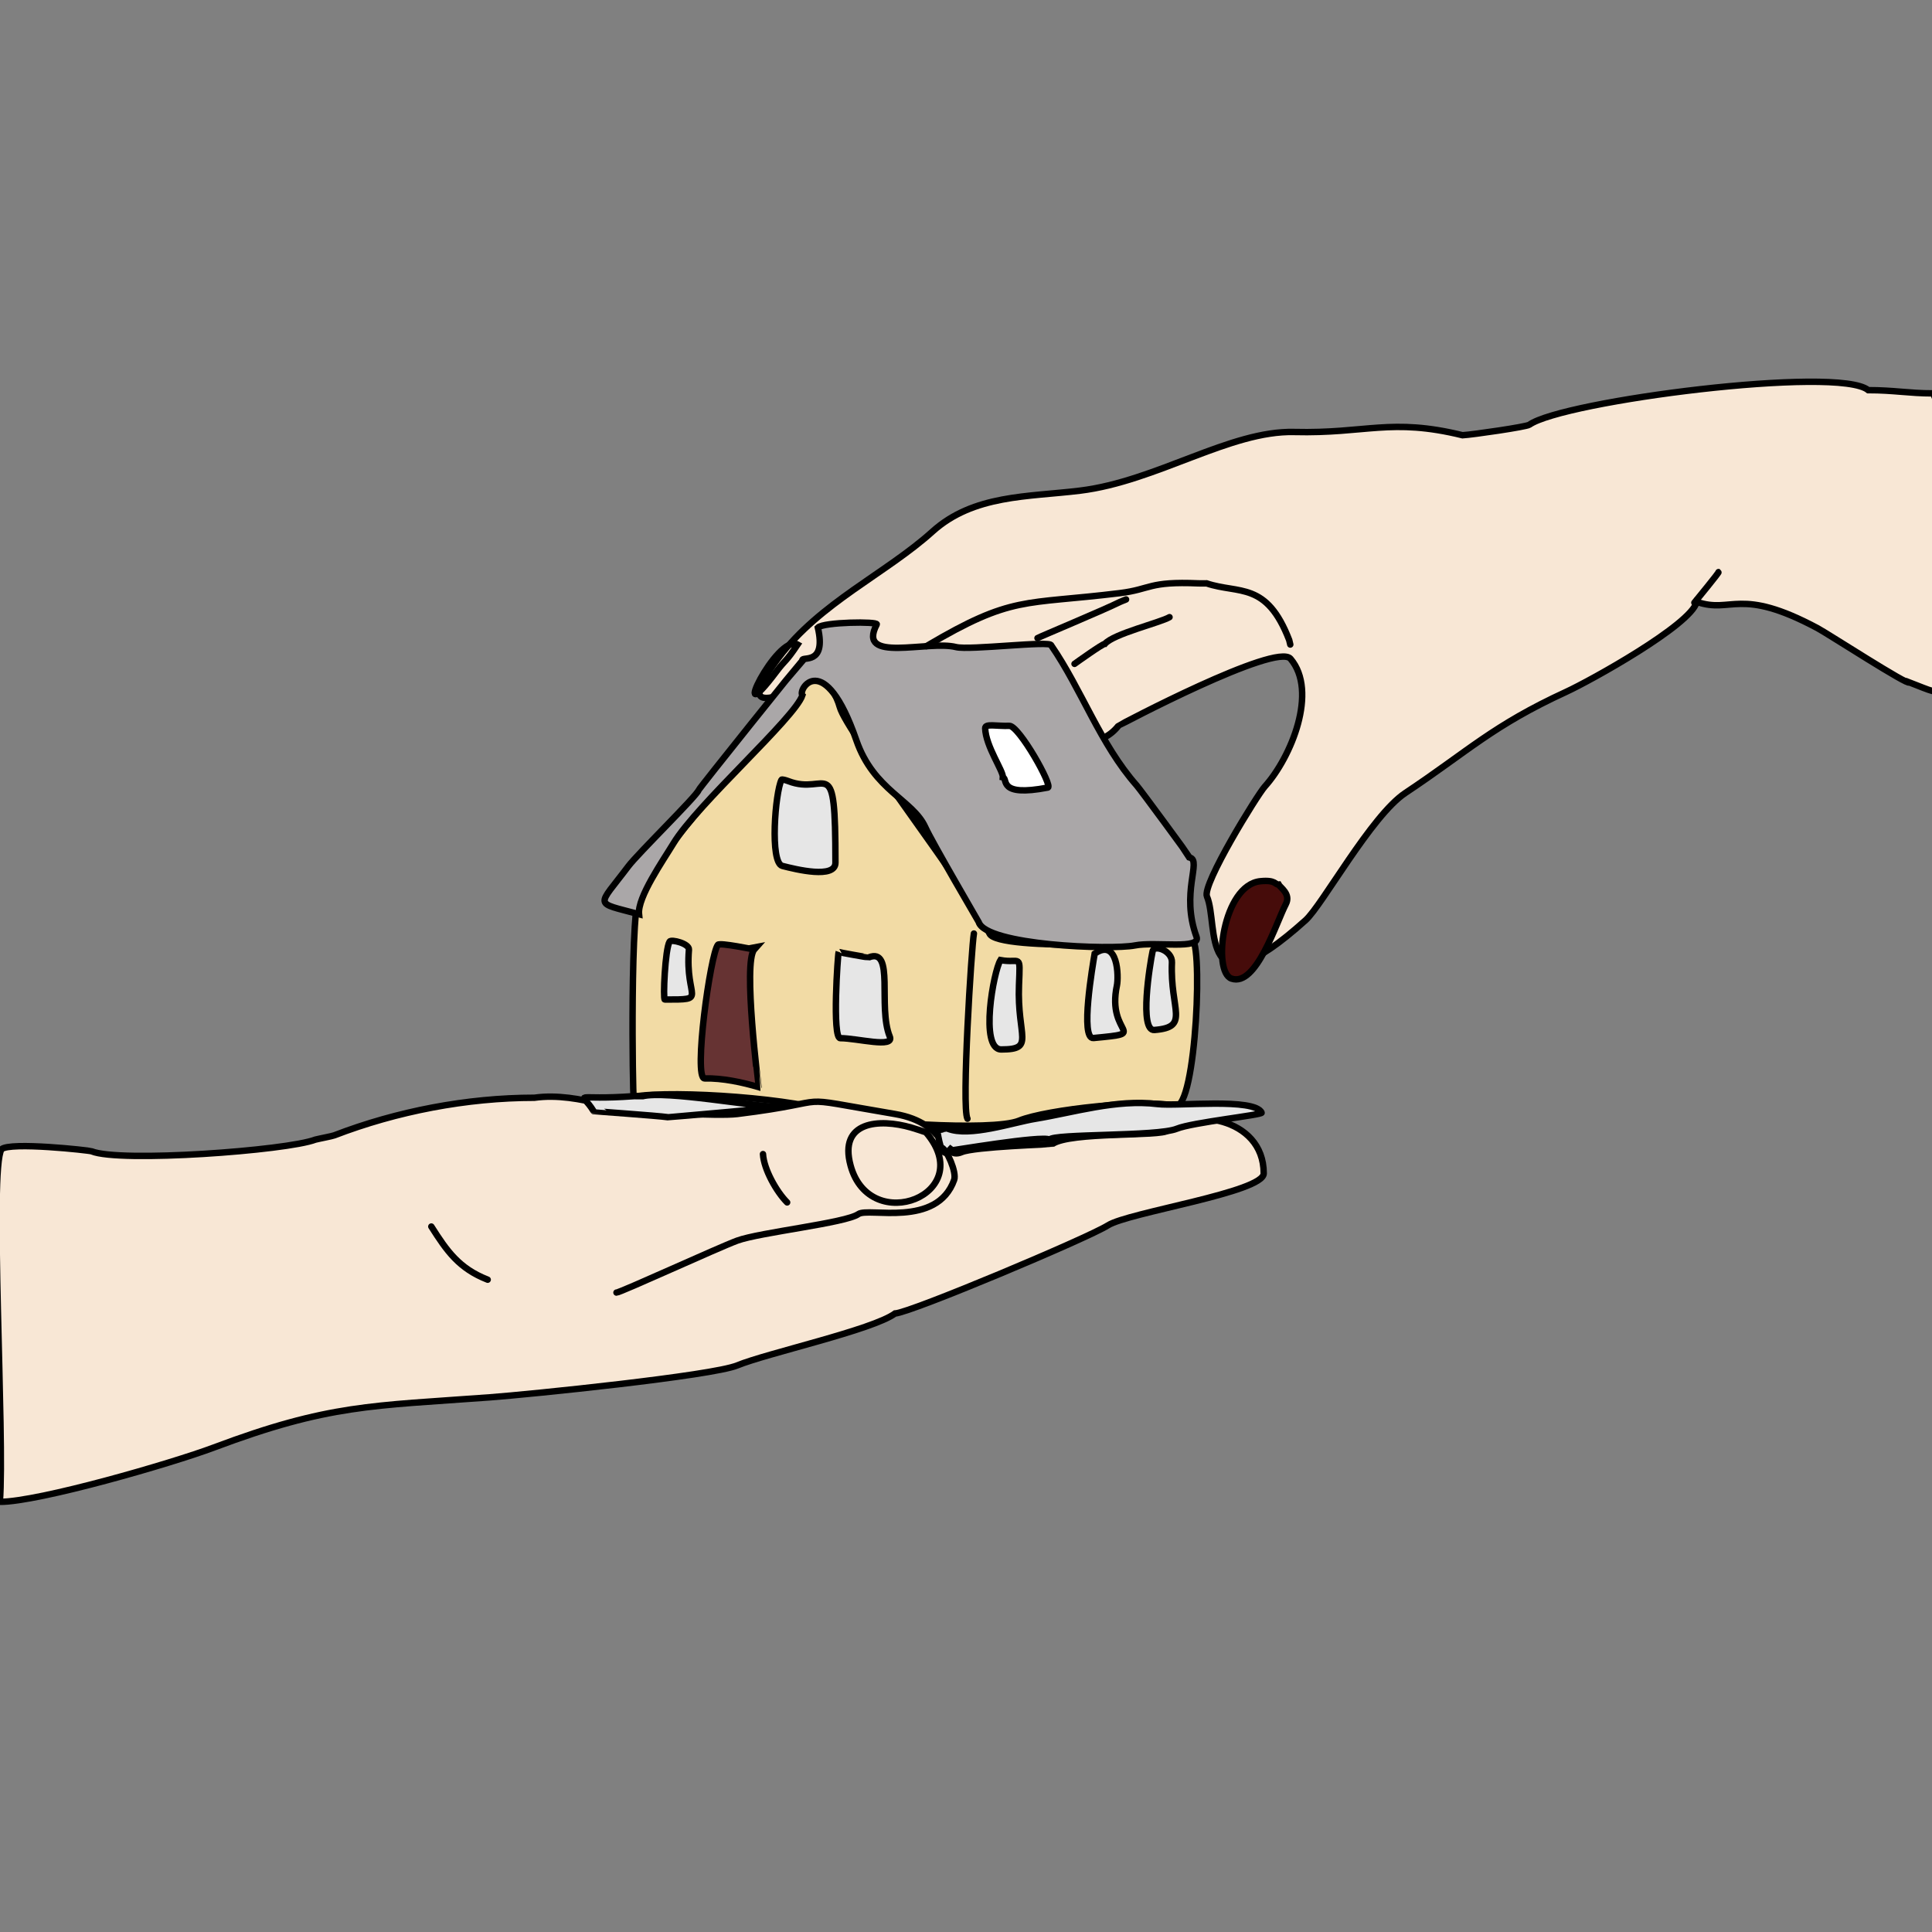 <?xml version="1.0" encoding="utf-8"?>
<!-- Generator: Adobe Illustrator 15.1.0, SVG Export Plug-In . SVG Version: 6.00 Build 0)  -->
<!DOCTYPE svg PUBLIC "-//W3C//DTD SVG 1.1//EN" "http://www.w3.org/Graphics/SVG/1.1/DTD/svg11.dtd">
<svg version="1.1" id="Layer_2" xmlns="http://www.w3.org/2000/svg" xmlns:xlink="http://www.w3.org/1999/xlink" x="0px" y="0px"
	 width="300px" height="300px" viewBox="0 0 300 300" enable-background="new 0 0 300 300" xml:space="preserve">
<rect x="0" y="0" width="300" height="300" fill="#808080" stroke="none"/>
<path fill-rule="evenodd" clip-rule="evenodd" fill="#F8E7D5" stroke="#000000" stroke-width="1" stroke-linecap="round" stroke-miterlimit="22.926" d="
	M296.477,105.958c6.716,2.58,5,2.828,5-9c0-5.136,0.933-33.377-1.375-35.875c-3.651,0-6.021-0.5-10-0.5
	c-4.631-3.837-47.434,1.671-52.629,5.371c-0.459,0.327-8.788,1.538-10.371,1.629c-11.189-2.739-14.926-0.229-26.146-0.504
	c-9.948-0.244-21.366,7.648-33.229,9.107c-8.091,0.995-16.545,0.593-22.936,6.357c-7.242,6.532-17.453,11.024-23.899,19.6
	c-8.741,11.627,3.87,3.569,9.835,2.836c4.521-0.556,19.549-1.911,22.729,1.979c3.933,4.81,15.104,12.186,20.207,5.75
	c0.072-0.091,24.529-12.993,26.729-10.415c4.3,5.041,0.122,15.28-4,19.85c-1.132,1.254-9.773,15.223-8.979,17.064
	c1.896,4.391-1.437,18.749,15.315,3.686c2.587-2.327,10.208-16.239,15.478-19.75c9.813-6.536,13.556-10.458,25.022-15.729
	c3.655-1.681,19.318-10.338,20.249-13.957c5.488,1.893,6.566-2.426,18.75,4.085C283.86,98.417,296.477,106.599,296.477,105.958z"/>
<path fill-rule="evenodd" clip-rule="evenodd" fill="#460C0A" stroke="#000000" stroke-width="1" stroke-linecap="round" stroke-miterlimit="22.926" d="
	M195.727,136.833c-5.862,0.563-7.514,14.082-4.5,15.125c3.846,1.331,6.929-8.671,8.436-11.564c0.822-1.577-0.883-2.584-1.121-3.043
	C197.971,137.399,198.156,136.6,195.727,136.833z"/>
<path fill-rule="evenodd" clip-rule="evenodd" fill="none" stroke="#000000" stroke-width="1" stroke-linecap="round" stroke-miterlimit="22.926" d="
	M123.852,100.083c-3.165-1.806-11.169,14.671-3.29,4.189C122,102.361,121.974,102.892,123.852,100.083z"/>
<path fill-rule="evenodd" clip-rule="evenodd" fill="#F2DBA5" stroke="#000000" stroke-width="1" stroke-linecap="round" stroke-miterlimit="22.926" d="
	M99.477,137.958c-1.696,2.048-1.225,32.359-1.085,32.336c6.429-1.097,25.842,0.334,31.336,2.601
	c3.393,1.399,24.357,2.837,28.5,1.128c4.283-1.767,19.855-3.407,24.229-2.293c3.348,0.854,4.482-27.419,2.357-25.979
	c-0.959,0.65-29.91,2.102-31.171-0.792c-2.789-6.396-22.138-31.06-23.25-35.186c-0.922-3.419-5.203-8.875-6.664-1.814
	c-0.352,1.697-21.423,23.278-23.75,30H99.477z"/>
<path fill-rule="evenodd" clip-rule="evenodd" fill="#AAA7A8" stroke="#000000" stroke-width="1" stroke-linecap="round" stroke-miterlimit="22.926" d="
	M163.227,100.208c4.767,6.925,7.595,15.313,13.271,21.75c0.649,0.736,8.251,11.104,8.271,11.207
	c1.849,0.521-1.475,5.496,1.021,12.293c0.757,2.062-6.35,0.718-9.564,1.35c-3.716,0.73-23.122-0.013-24.25-3.622
	c-0.02-0.064-7.226-12.368-8.292-14.729c-1.924-4.258-8.007-5.699-10.707-13.5c-4.995-14.43-9.152-7.87-8.379-7
	c-1.174,3.524-16.324,16.888-20.036,23.021c-1.573,2.6-5.605,8.37-5.336,10.978c-7.143-1.933-6.522-0.973-1.664-7.436
	c1.482-1.972,10.596-10.895,10.914-11.814c0.127-0.368,16.015-20.138,16.107-20.186c-0.073-0.657,3.782,0.863,2.415-5.064
	c0.886-0.886,9.393-0.979,9.143-0.5c-3.2,6.124,7.95,2.409,12.314,3.522C150.509,101.003,163.227,99.433,163.227,100.208z"/>
<path fill-rule="evenodd" clip-rule="evenodd" fill="#FFFFFF" stroke="#000000" stroke-width="1" stroke-linecap="round" stroke-miterlimit="22.926" d="
	M152.977,113.083c0.083,2.809,2.835,6.638,2.75,7.625c0.84,0.173-0.878,3.107,6.979,1.585c0.851-0.165-4.486-9.644-5.979-9.585
	C154.771,112.785,152.954,112.31,152.977,113.083z"/>
<path fill-rule="evenodd" clip-rule="evenodd" fill="#E6E6E6" stroke="#000000" stroke-width="1" stroke-linecap="round" stroke-miterlimit="22.926" d="
	M121.352,121.083c-0.978,1.966-1.847,12.867,0.125,13.375c2.134,0.549,8.25,2.05,8.25-0.5c0-17.749-1.209-10.293-7.314-12.665
	C122.049,121.153,121.411,120.964,121.352,121.083z"/>
<path fill-rule="evenodd" clip-rule="evenodd" fill="#E6E6E6" stroke="#000000" stroke-width="1" stroke-linecap="round" stroke-miterlimit="22.926" d="
	M103.977,146.208c-0.705,1.13-1.051,9-0.75,9c6.89,0,3.11,0.027,3.75-7.75C107.054,146.519,104.227,145.808,103.977,146.208z"/>
<path fill-rule="evenodd" clip-rule="evenodd" fill="#663333" stroke="#000000" stroke-width="1" stroke-linecap="round" stroke-miterlimit="22.926" d="
	M111.477,146.708c-1.18,1.433-3.844,20.799-2.064,20.75c2.777-0.075,5.913,0.62,8.357,1.336c0.029-0.081-2.435-19.349-0.65-21.357
	C117.089,147.448,111.782,146.337,111.477,146.708z"/>
<path fill-rule="evenodd" clip-rule="evenodd" fill="#E6E6E6" stroke="#000000" stroke-width="1" stroke-linecap="round" stroke-miterlimit="22.926" d="
	M130.227,147.833c-0.137,0.329-1.036,13.375,0.25,13.375c2.656,0,8.449,1.599,7.686-0.25c-1.901-4.609,0.817-13.929-3.271-12.292
	C134.814,148.696,130.215,147.863,130.227,147.833z"/>
<path fill-rule="evenodd" clip-rule="evenodd" fill="#E6E6E6" stroke="#000000" stroke-width="1" stroke-linecap="round" stroke-miterlimit="22.926" d="
	M155.352,149.083c-1.067,1.683-3.291,13.875,0.125,13.875c5.34,0,2.432-1.921,2.75-10
	C158.429,147.831,158.525,149.669,155.352,149.083z"/>
<path fill-rule="evenodd" clip-rule="evenodd" fill="#E6E6E6" stroke="#000000" stroke-width="1" stroke-linecap="round" stroke-miterlimit="22.926" d="
	M169.977,148.083c-0.303,1.801-2.298,13.307-0.186,13.103c9.011-0.869,1.975-0.266,3.644-8.164
	C173.712,151.708,173.639,145.542,169.977,148.083z"/>
<path fill-rule="evenodd" clip-rule="evenodd" fill="#E6E6E6" stroke="#000000" stroke-width="1" stroke-linecap="round" stroke-miterlimit="22.926" d="
	M178.977,147.708c-0.435,2.056-2.102,12.415,0.271,12.228c5.619-0.439,2.412-3.07,2.729-10.478
	C182.056,147.618,179.206,146.625,178.977,147.708z"/>
<path fill-rule="evenodd" clip-rule="evenodd" fill="none" stroke="#000000" stroke-width="1" stroke-linecap="round" stroke-miterlimit="22.926" d="
	M151.227,144.958c-0.365,2.013-1.944,27.097-1,28.75"/>
<path fill-rule="evenodd" clip-rule="evenodd" fill="#F8E7D5" stroke="#000000" stroke-width="1" stroke-linecap="round" stroke-miterlimit="22.926" d="
	M48.977,176.958c-4.441,1.707-30.413,3.604-34.75,1.814c-0.374-0.154-12.73-1.502-14-0.314c-1.952,3.231,0.536,44.803-0.25,54.75
	c6.04,0,26.709-5.983,33.229-8.436c17.897-6.73,24.587-6.444,42.836-7.793c6.304-0.466,34.549-3.354,38.436-4.957
	c4.591-1.894,21.072-5.518,24.5-8.064c2.385-0.117,29.951-11.712,33.064-13.686c3.199-2.027,24.186-5.131,24.186-8.063
	c0-8.961-11.941-10.149-14.914-6.665c-0.825,0.968-15.173,0.158-17.9,2.101c-0.046,0.032-12.117,0.419-14.064,1.249
	c-3.184,1.359-2.041-4.499-10.393-5.913c-17.624-2.985-7.747-2.059-24.479,0c-3.027,0.372-14.033-0.352-14.272-0.294
	c-2.62,0.643-10.062-3.236-17.228-2.229c-10.497,0-21.392,2.111-31.064,5.836C51.552,176.434,49.606,176.797,48.977,176.958z"/>
<path fill-rule="evenodd" clip-rule="evenodd" fill="#E6E6E6" stroke="#000000" stroke-width="1" stroke-linecap="round" stroke-miterlimit="22.926" d="
	M162.977,176.958c0.578-0.957,16.783-0.461,19.75-1.686c2.403-0.991,13.36-2.147,13.186-2.5c-1.163-2.345-13.01-0.945-16.186-1.336
	c-6.372-0.783-13.031,1.32-18.979,2.294c-3.469,0.567-10.195,2.885-13.606,1.521c-0.021-0.008-0.994,0.206-1.665,0.207
	c0.287,0.921,0.589,4.603,1.871,3.229C147.368,178.746,161.867,176.259,162.977,176.958z"/>
<path fill-rule="evenodd" clip-rule="evenodd" fill="#E6E6E6" stroke="#000000" stroke-width="1" stroke-linecap="round" stroke-miterlimit="22.926" d="
	M98.477,170.208c-9.819,0.725-8.289-0.941-6.314,2.314c0.024,0.04,9.947,0.721,11.564,0.958c0.067,0.009,19.873-1.692,16.815-1.65
	c-3.347,0.046-17.116-2.538-20.793-1.601C99.726,170.235,98.513,170.206,98.477,170.208z"/>
<path fill-rule="evenodd" clip-rule="evenodd" fill="none" stroke="#000000" stroke-width="1" stroke-linecap="round" stroke-miterlimit="22.926" d="
	M95.727,200.709c0.563,0.018,15.843-6.997,18.75-8.065c3.508-1.288,16.867-2.734,18.814-4.121c1.542-1.098,12.2,2.196,14.871-5.314
	c0.416-1.168-1.138-4.724-1.936-4.999"/>
<path fill-rule="evenodd" clip-rule="evenodd" fill="none" stroke="#000000" stroke-width="1" stroke-linecap="round" stroke-miterlimit="22.926" d="
	M141.477,175.083c-4.944-1.424-11.278-1.002-9.4,5.896c3.017,11.085,19.882,4.441,11.736-5.106
	C143.726,175.771,141.743,175.16,141.477,175.083z"/>
<path fill-rule="evenodd" clip-rule="evenodd" fill="none" stroke="#000000" stroke-width="1" stroke-linecap="round" stroke-miterlimit="22.926" d="
	M66.977,190.458c2.414,3.8,4.295,6.511,8.75,8.25"/>
<path fill-rule="evenodd" clip-rule="evenodd" fill="none" stroke="#000000" stroke-width="1" stroke-linecap="round" stroke-miterlimit="22.926" d="
	M118.477,179.208c0.13,2.354,2.095,5.847,3.75,7.501"/>
<path fill-rule="evenodd" clip-rule="evenodd" fill="none" stroke="#000000" stroke-width="1" stroke-linecap="round" stroke-miterlimit="22.926" d="
	M143.853,100.333c13.431-7.944,15.015-6.385,30-8.229c4.956-0.609,4.411-1.856,12.25-1.521c0.385,0.016,0.855,0,1.25,0
	c5.032,1.691,9.303-0.358,12.836,8.814l0.164,0.686"/>
<path fill-rule="evenodd" clip-rule="evenodd" fill="none" stroke="#000000" stroke-width="1" stroke-linecap="round" stroke-miterlimit="22.926" d="
	M161.103,99.083c0.392-0.232,10.474-4.44,12.75-5.586c0.154-0.078,0.86-0.357,1-0.415"/>
<path fill-rule="evenodd" clip-rule="evenodd" fill="none" stroke="#000000" stroke-width="1" stroke-linecap="round" stroke-miterlimit="22.926" d="
	M166.853,103.083c0.469-0.334,4.347-3.113,4.707-3.101c1.342-1.565,8.603-3.299,10.043-4.15"/>
<path fill-rule="evenodd" clip-rule="evenodd" fill="none" stroke="#000000" stroke-width="1" stroke-linecap="round" stroke-miterlimit="22.926" d="
	M263.103,93.583c0.452-0.567,3.86-4.693,3.75-4.75"/>
</svg>
